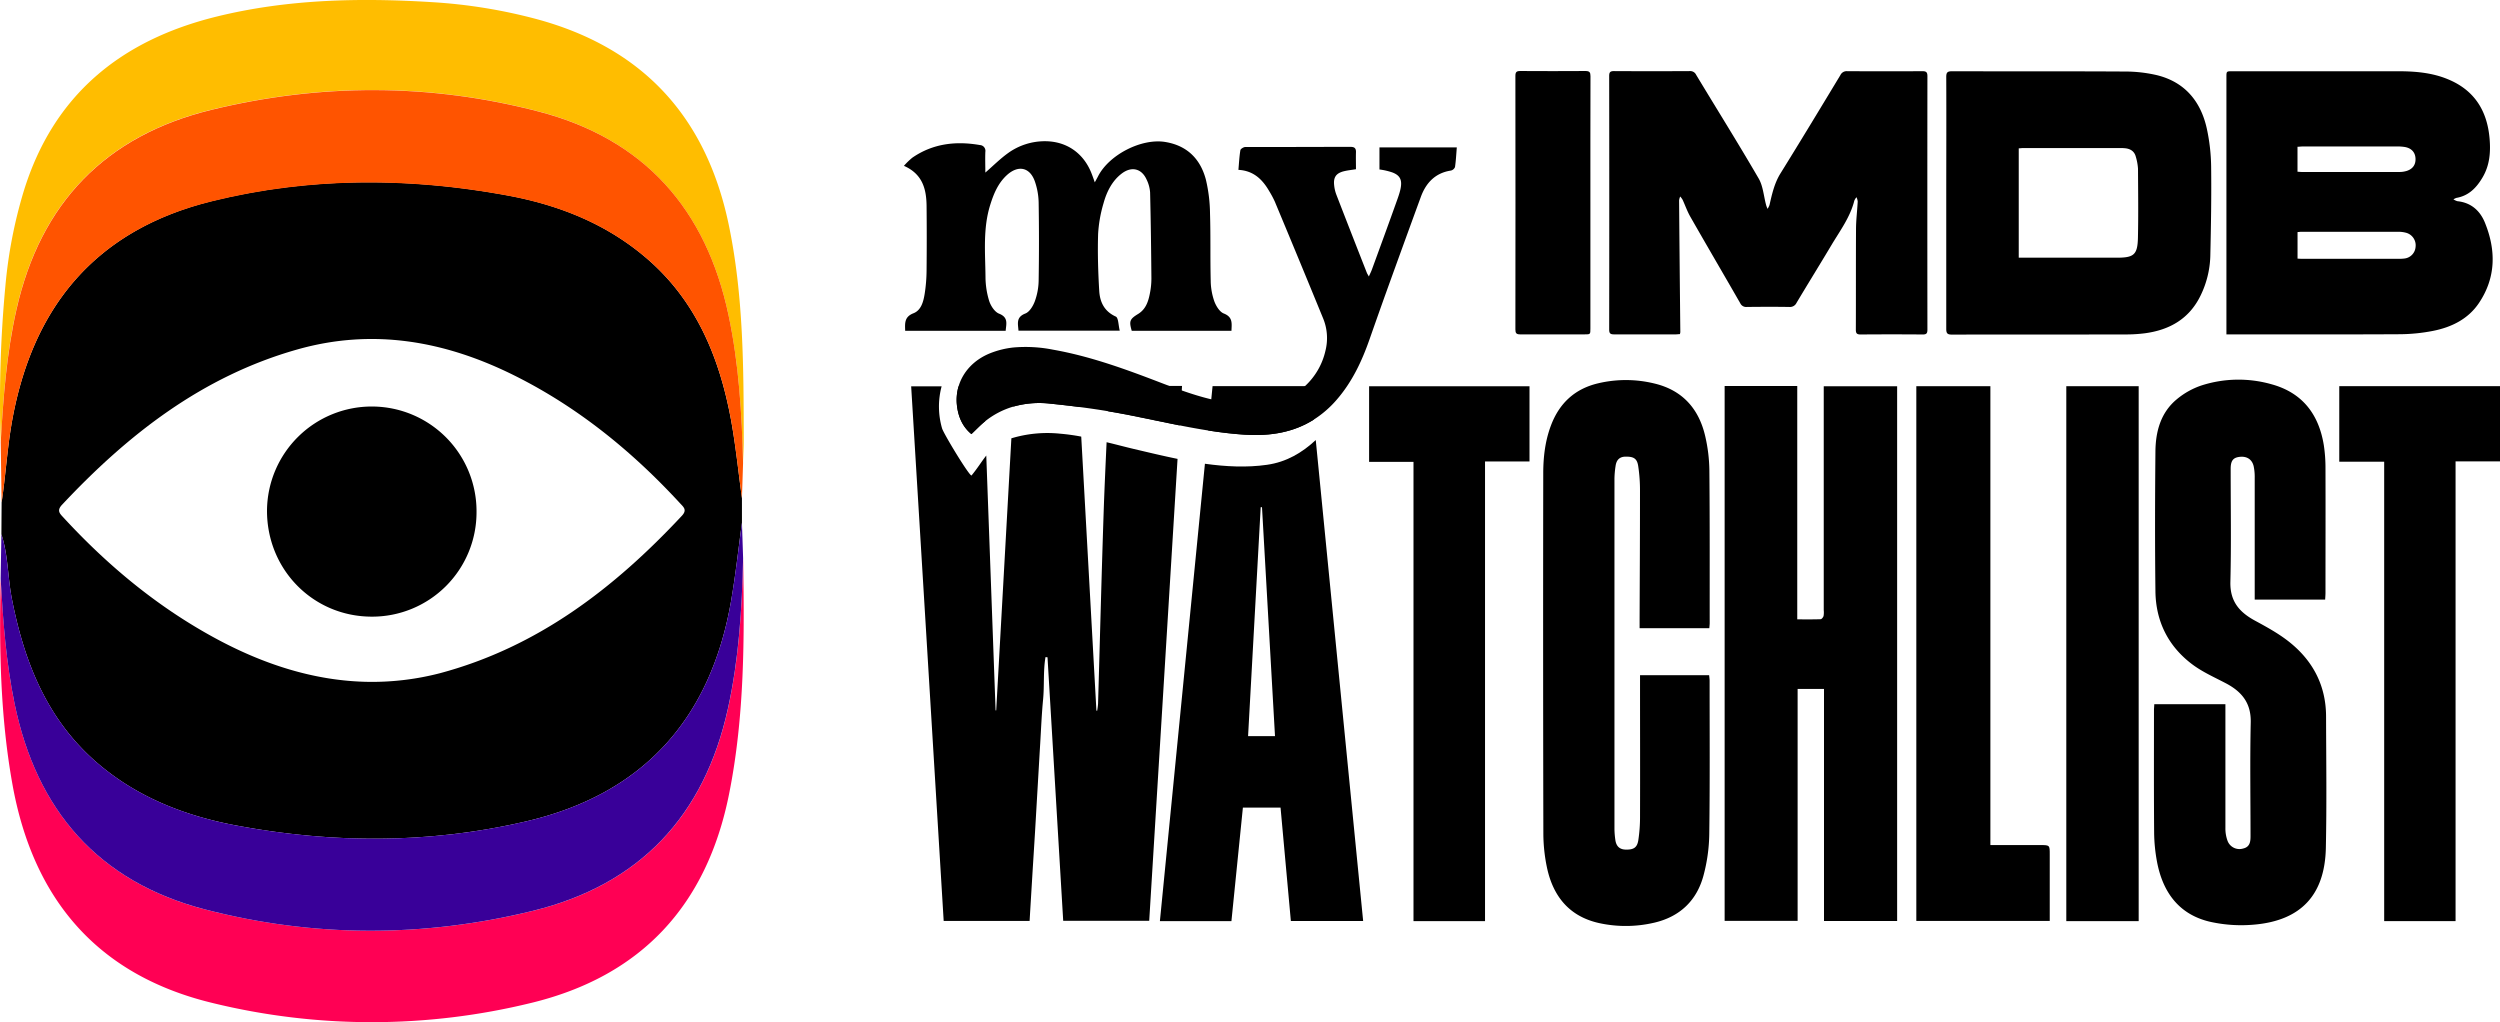 <svg xmlns="http://www.w3.org/2000/svg" viewBox="0 0 1153.33 471.57"><defs><style>.cls-1{fill:#ff0054;}.cls-2{fill:#ffbd00;}.cls-3{fill:#ff5400;}.cls-4{fill:#390099;}</style></defs><g id="Layer_2" data-name="Layer 2"><g id="Layer_1-2" data-name="Layer 1"><path d="M775,154.15c-.72,0-1.33.11-1.94.11-9.47,0-19,0-28.42,0-1.69,0-2.27-.42-2.27-2.2q.08-58.5,0-117c0-1.7.45-2.27,2.22-2.26q17.45.1,34.89,0a3,3,0,0,1,3,1.71c9.65,16,19.53,31.79,28.9,47.92,2,3.52,2.28,8.07,3.38,12.15.16.61.44,1.19.66,1.78a8.39,8.39,0,0,0,.91-1.79c1.14-5,2.25-10,5-14.48C830.7,65,839.87,49.82,849.05,34.62a3.19,3.19,0,0,1,3.14-1.78c11.56.06,23.12.08,34.68,0,1.91,0,2.31.62,2.31,2.39q-.07,58.41,0,116.8c0,1.66-.36,2.3-2.17,2.28q-14.31-.12-28.62,0c-1.74,0-2.24-.5-2.23-2.23.06-15.39,0-30.79.08-46.18,0-4.3.56-8.61.78-12.92a6.32,6.32,0,0,0-.56-2,5.87,5.87,0,0,0-1,1.59c-1.92,7.66-6.62,13.9-10.56,20.51-5.32,8.91-10.78,17.73-16.1,26.63a3.34,3.34,0,0,1-3.3,1.9c-6.55-.1-13.09-.08-19.64,0a3,3,0,0,1-3-1.67c-7.66-13.34-15.44-26.61-23.08-40-1.41-2.46-2.34-5.19-3.54-7.78a8.88,8.88,0,0,0-1.11-1.51,6.26,6.26,0,0,0-.51,1.79q.25,30.39.57,60.78C775.17,153.48,775.1,153.69,775,154.15Z"/><path d="M1146.36,102.69c-2.24-5.5-6.39-9.23-12.7-9.87a7.33,7.33,0,0,1-1.81-.85,7.33,7.33,0,0,1,1.34-.67c5.82-1,9.39-4.8,12.18-9.6,3.19-5.48,3.68-11.44,3.17-17.59-1.07-13-7-22.55-19.33-27.59-7.28-3-15-3.64-22.73-3.65h-76.65c-2.7,0-2.71,0-2.71,2.75V154.26h2.5c25.83,0,51.65.08,77.48-.07a82,82,0,0,0,15.32-1.54c8.55-1.7,16.24-5.45,21.23-12.91C1151.51,128,1151.53,115.39,1146.36,102.69Zm-37.28,16.59a20.33,20.33,0,0,1-2.71.12H1062.1c-.68,0-1.35-.05-2.17-.09V107.05c.63,0,1.17-.12,1.71-.12q22.33,0,44.68,0a13.62,13.62,0,0,1,3.71.46,6,6,0,0,1,4.35,6.56A5.81,5.81,0,0,1,1109.08,119.28Zm1.21-40.43a11.37,11.37,0,0,1-3.49.49q-22.44,0-44.89,0c-.61,0-1.22-.08-2-.12V67.71c.79,0,1.53-.13,2.26-.13q21.93,0,43.85,0a18.08,18.08,0,0,1,3.53.26c3,.57,4.65,2.47,4.8,5.23S1113.22,77.91,1110.29,78.85Z"/><path d="M1020.07,76.9a87.42,87.42,0,0,0-2-17.59c-2.79-12.59-10.16-21.46-23-24.63A64.55,64.55,0,0,0,980.15,33c-26.54-.16-53.07-.05-79.61-.13-2.12,0-2.68.54-2.67,2.67.08,19.36,0,38.72,0,58.08s0,38.72,0,58.09c0,2.13.56,2.66,2.67,2.65,26.61-.07,53.21,0,79.82-.07a70.05,70.05,0,0,0,9.16-.54c11.48-1.54,20.54-6.74,25.73-17.52a44.23,44.23,0,0,0,4.44-18.14C1020,104.33,1020.24,90.61,1020.07,76.9ZM986.3,109.6c-.17,7.91-1.84,9.28-9.66,9.28H931.31V68.43c.68,0,1.34-.13,2-.13h44.9a19.51,19.51,0,0,1,2.29.11c2.45.27,4.21,1.48,4.83,3.93a24.47,24.47,0,0,1,1,5.53C986.39,88.44,986.53,99,986.3,109.6Z"/><path d="M733.7,93.7v57.86c0,2.7,0,2.7-2.73,2.7-9.88,0-19.77,0-29.66,0-1.76,0-2.21-.55-2.21-2.26q.07-58.48,0-117c0-1.74.52-2.25,2.25-2.24q15,.1,30.07,0c1.9,0,2.32.61,2.32,2.39C733.68,54.71,733.7,74.21,733.7,93.7Z"/><path d="M467.48,187.58c.18-3.14.35-6.27.53-9.41H497.6q.27,4.82.53,9.62c-4.59-.6-9.19-1.12-13.79-1.59A43.74,43.74,0,0,0,467.48,187.58Z"/><path d="M441.43,186.76a22.41,22.41,0,0,1,.79-8.53h11.66q.3,8.07.59,16.13c-2.16,1.73-4.07,3.78-6.33,5.91C444,196.87,442,192.15,441.43,186.76Z"/><path d="M543.24,211.7q-6.54,106.6-13.07,213.09H490.49l-7.24-121.57-.93-.07c-1.09,6.45-.48,13.08-1.11,19.58-.65,6.76-.92,13.55-1.33,20.33s-.8,13.77-1.21,20.65-.78,13.57-1.19,20.35-.85,13.56-1.26,20.34-.82,13.52-1.23,20.45H435.35q-7.47-123.12-15-246.62h14.05a36.08,36.08,0,0,0,.21,19.41c.8,2.61,12.9,22.55,13.61,21.69,2.81-3.41,4.66-6.5,6.78-9.17q2.16,58.77,4.3,117.56l.28,0q3.51-62.7,7-125.51a57.38,57.38,0,0,1,22.46-2.14,94.42,94.42,0,0,1,9.77,1.35q3.51,63.27,7,126.4l.34.1a32.44,32.44,0,0,0,.42-3.23c.86-29.26,1.58-58.53,2.56-87.79.37-11,.87-21.93,1.38-32.89,4.22,1,8.44,2.14,12.66,3.14C529.72,208.69,536.43,210.31,543.24,211.7Z"/><path d="M545.31,178c0,.73-.09,1.46-.13,2.19-.08,1.24-.16,2.48-.23,3.72q-.39,6.19-.76,12.37c-7.7-1.52-15.37-3.22-23.08-4.73-3.27-.64-6.56-1.24-9.86-1.78.13-2.84.25-5.67.36-8.51.1-2.56.88-3.37,3.51-3.32,4.62.07,9.24.09,13.92.09l10.14,0h6.13Z"/><path d="M795.63,178.07h33.5V285.73c3.86,0,7.32.06,10.77-.07.49,0,1.2-.89,1.37-1.49a10,10,0,0,0,.08-2.68V178.19h33.86v246.7H841.47V317.83H829.3v107H795.63Z"/><path d="M993.84,324.86h32.81v3.59c0,17.88,0,35.77,0,53.65a16.42,16.42,0,0,0,1,5.82,5.85,5.85,0,0,0,7.1,3.55c3.17-.7,3.5-3.06,3.49-5.75,0-17.48-.29-35,.1-52.45.2-8.9-4.1-14.15-11.38-18-5.28-2.78-10.86-5.23-15.59-8.78-11.14-8.36-16.87-19.93-17-33.82-.26-21.48-.2-43,0-64.45.09-9.14,2.42-17.81,9.75-23.94a35.34,35.34,0,0,1,11.62-6.5,55.74,55.74,0,0,1,32.21-.5c14.34,3.93,21.86,14,24.12,28.24a68.94,68.94,0,0,1,.75,10.45c.07,19.18,0,38.37,0,57.55,0,1-.09,1.94-.15,3.09h-32.5v-3.71q0-26.24,0-52.46a23.9,23.9,0,0,0-.48-5.35c-.74-3.2-3.21-4.73-6.53-4.32-3,.36-4.08,1.84-4.08,5.53,0,17.38.3,34.78-.13,52.15-.22,9,4.18,14,11.42,17.91,5.42,2.94,10.92,5.95,15.72,9.77,11,8.74,17,20.25,17,34.5.06,20.18.33,40.37-.1,60.54q-.69,32.52-33,35.38a65.81,65.81,0,0,1-20.48-1.32c-14.34-3.36-21.77-13.68-24.41-27.66a76.7,76.7,0,0,1-1.33-13.69c-.15-18.88-.07-37.77-.07-56.65C993.74,326.55,993.8,325.87,993.84,324.86Z"/><path d="M788.57,289.8H756.4c0-1.27,0-2.42,0-3.56.07-19.89.19-39.77.18-59.66a74.12,74.12,0,0,0-.83-11.62c-.54-3.47-2.13-4.32-5.72-4.3-3,0-4.35,1.65-4.72,4.36a43.13,43.13,0,0,0-.51,5.66q0,80.94,0,161.88a38.18,38.18,0,0,0,.39,4.77c.35,2.84,1.77,4.57,4.86,4.62,3.53.07,5.2-.87,5.75-4.29a71.23,71.23,0,0,0,.8-11c.07-20.49,0-41,0-61.46v-3.72h31.88c.08.92.22,1.78.22,2.64,0,23.59.16,47.17-.16,70.75a78,78,0,0,1-2.63,18.91c-3.13,11.8-11.05,19.23-23,21.94a57.56,57.56,0,0,1-25,.17c-13.81-3-21.36-12.24-24.22-25.54A77.33,77.33,0,0,1,712,384.28q-.18-82.87-.05-165.77c0-7.63.86-15.15,3.61-22.37,3.88-10.19,11-16.76,21.63-19.29a55.44,55.44,0,0,1,26.15.1c13,3.14,20.54,11.82,23.4,24.58A73.66,73.66,0,0,1,788.59,217c.22,23.48.13,47,.15,70.44C788.74,288.09,788.64,288.78,788.57,289.8Z"/><path d="M604.67,179.35l-.12-1.22H559.4l-.6,6.09-.36,3.67c-.35,3.57-.71,7.14-1.06,10.71,5.59.88,11.21,1.57,16.9,1.93,11.94.77,22.59-1.14,31.79-6.94Q605.38,186.48,604.67,179.35ZM607,203c-6.22,5.81-13.51,10.16-22.52,11.43-9.31,1.33-19,.85-28.61-.49q-10.39,105.51-20.77,211h33q2.65-26.32,5.29-52.37h17.37c1.6,17.6,3.18,35,4.76,52.33h33.35Q617.92,313.76,607,203ZM575.78,339.59q2.93-52.9,5.82-105.6l.6,0c2,35.12,4,70.23,6,105.62Z"/><path d="M685.09,424.94h-33V213.08H631.61V178.19h74v34.69H685.09Z"/><path d="M1132.83,424.94H1099.9V213h-20.72V178.15h74.15v34.7h-20.5Z"/><path d="M918.23,389.86h23c4.38,0,4.38,0,4.38,4.3q0,13.65,0,27.28v3.41H884.06V178.16h34.17Z"/><path d="M986.64,424.94H953.25V178.18h33.39Z"/><path d="M568.11,152.61h-46c-1.31-4.46-.94-5.41,3-7.81,3.54-2.19,4.67-5.8,5.39-9.55a34.81,34.81,0,0,0,.68-6.75c-.11-13.25-.28-26.5-.6-39.75a16.07,16.07,0,0,0-1.6-5.88c-2.28-5.11-6.88-6.25-11.38-2.89s-7.05,8.47-8.51,13.8a61.74,61.74,0,0,0-2.5,14.26c-.26,8.71,0,17.46.52,26.16.31,5.1,2.3,9.43,7.63,11.84,1.25.57,1.19,4,1.84,6.52H469.86c-.21-3.24-1.23-6.22,3.17-7.93,1.93-.74,3.56-3.46,4.37-5.64a29.29,29.29,0,0,0,1.76-9.46q.3-18.12,0-36.23a31.62,31.62,0,0,0-1.6-9.18c-2.24-7-7.82-8.22-13.2-3.2-4,3.74-6,8.63-7.57,13.71-3.37,10.84-2.25,22-2.15,33.08a38.2,38.2,0,0,0,1.69,11.1c.72,2.27,2.53,5.08,4.55,5.88,4.43,1.75,3.32,4.72,3.07,7.91H417.59c-.12-3.51-.4-6.44,3.84-8.09,3.54-1.39,4.56-5.36,5.14-8.89a72.82,72.82,0,0,0,.89-10.94q.15-14.88,0-29.76c-.1-7.7-1.86-14.64-10.45-18.41a33.13,33.13,0,0,1,3.86-3.75c9.52-6.57,20.09-7.77,31.22-5.84a2.67,2.67,0,0,1,2.48,3.13c-.13,3.2,0,6.41,0,9.57,3.59-3.12,6.82-6.37,10.49-9a29,29,0,0,1,17-5.47c9.79,0,17.6,5.28,21.35,14.47.52,1.29,1,2.61,1.65,4.5.64-1.18,1.08-1.93,1.47-2.71,5.05-10,20.06-17.72,31.05-15.91,10.08,1.65,16.22,7.84,18.73,17.36a70.7,70.7,0,0,1,1.91,15.65c.32,10.34.06,20.7.32,31.05A29.84,29.84,0,0,0,560.2,139c.81,2.18,2.45,4.88,4.38,5.63C568.84,146.29,568.23,149.26,568.11,152.61Z"/><path d="M672.07,68c-.26,3.16-.4,6.13-.83,9.06a2.72,2.72,0,0,1-1.91,1.63c-7.25,1.11-11.51,5.73-13.86,12.17Q647,114,638.6,137.32q-3.42,9.59-6.78,19.18c-3.56,10.18-8.06,19.74-15.18,27.93a47.55,47.55,0,0,1-10.57,9.16c-9.2,5.8-19.85,7.71-31.79,6.94-5.69-.36-11.31-1.05-16.9-1.93-4.41-.69-8.81-1.5-13.19-2.37-7.7-1.52-15.37-3.22-23.08-4.73-3.27-.64-6.56-1.24-9.86-1.78q-6.54-1.08-13.12-1.93c-4.59-.6-9.19-1.12-13.79-1.59a43.74,43.74,0,0,0-16.86,1.38,37.76,37.76,0,0,0-13,6.76l0,0c-2.16,1.73-4.07,3.78-6.33,5.91-4.12-3.4-6.18-8.12-6.71-13.51a22.41,22.41,0,0,1,.79-8.53c2-6.71,7.15-12.27,14.54-15.24a40.67,40.67,0,0,1,10.72-2.66,64.81,64.81,0,0,1,18.28,1c17.29,3.06,33.67,9.07,50,15.35,1.15.44,2.29.88,3.44,1.3h0c2,.76,4,1.48,6,2.18,4.48,1.56,9,3,13.62,4.08a98,98,0,0,0,16.2,2.67c10.57.79,20.14-2.49,27-8.76a31.69,31.69,0,0,0,9.46-16.4,23.85,23.85,0,0,0-1-14.63Q599.39,120,588.11,93a44.17,44.17,0,0,0-2.59-4.84c-3.12-5.39-7.23-9.42-14.2-9.8.28-3.15.42-6.15.91-9.08.11-.62,1.52-1.47,2.33-1.47l6.29,0c11.08,0,22.15,0,33.23-.05h9c1.8,0,2.53.66,2.47,2.47-.08,2.57,0,5.14,0,7.84-2.06.33-3.86.51-5.6.94a9.19,9.19,0,0,0-1.37.44c-2.49,1-3.43,2.81-3.1,5.91a17,17,0,0,0,1,4.39q7,18.09,14.1,36.13c.15.38.4.73.92,1.67.59-1.34,1.05-2.23,1.39-3.16,4-10.94,8-21.86,11.9-32.82,2.53-7.08,2.28-10.2-2.4-12a30.5,30.5,0,0,0-6-1.39V68Z"/><path d="M337.26,193.82c-5.33-29-16.2-55.34-39.34-75C279.38,103,257.41,94.41,233.81,90.08c-45.5-8.37-91-8.44-136.09,2.7C44.33,106,15,141.23,5.51,194.51c-2.19,12.38-2.88,24.9-4.76,37.3q-.06,7.35-.1,14.68c3.16,9.6,2.88,19.76,4.79,29.57,5.66,29,16,55.49,38.9,75.45,18.57,16.16,40.73,24.82,64.55,29.3,44.69,8.41,89.44,8.46,133.82-1.88,54.13-12.63,85.13-47.39,94.57-101.76,2.07-11.95,3.36-24,5-36.05V229.83C340.64,217.83,339.44,205.73,337.26,193.82Zm-22.63,44.06c-31.28,33.51-66.67,60.71-111.85,72.74a124.79,124.79,0,0,1-32.37,3.95c-25.2-.27-49.42-8.2-72.29-20.79C72,279.43,49.48,260.67,29.36,238.85c-1.72-1.87-3.34-3.22-.73-6,30.45-32.49,64.73-59.2,108.38-71.59,35.12-10,68.49-3.93,100.54,12.09,29.31,14.65,54.24,35,76.34,59C315.44,234,317,235.29,314.63,237.88Z"/><path class="cls-1" d="M342.82,257.47c.65,36.5.72,73-6.51,109-10.28,51.24-40.48,83.88-91.23,96.2a309,309,0,0,1-147,.05c-53.13-12.81-82.87-47.89-92.36-101C.1,330.35-.42,298.65.32,266.88c1.07,19.33,2.51,38.61,6.42,57.65,10.15,49.42,38.73,82.22,87.83,95,50.11,13,100.75,13,151.06.72,49.47-12.06,79.31-43.77,90.22-93.43C340.87,304,342.31,280.77,342.82,257.47Z"/><path class="cls-2" d="M.33,204.12a565.42,565.42,0,0,1,2.16-72.23,216.83,216.83,0,0,1,8.44-43.63C24.61,43.8,55.75,18.55,99.85,7.67,132.64-.42,166-1.08,199.43,1a242.65,242.65,0,0,1,48.11,7.81c49,13.24,78.18,45.05,88.58,94.53,6.93,33,6.93,66.36,7,99.77,0,3.49-.23,7-.35,10.49-.54-22.88-1.93-45.66-6.68-68.15-10.32-48.91-38.86-81.26-87.45-94-50.12-13.1-100.77-13.1-151.08-.84-48.88,11.92-78.88,42.9-90,92.19C3,163.07,1.51,183.56.33,204.12Z"/><path class="cls-3" d="M.33,204.12c1.18-20.56,2.7-41.05,7.26-61.26,11.12-49.29,41.12-80.27,90-92.19,50.31-12.26,101-12.26,151.08.84,48.59,12.69,77.13,45,87.45,94,4.75,22.49,6.14,45.27,6.68,68.15q-.26,8.1-.52,16.22c-1.65-12-2.85-24.1-5-36-5.32-29-16.18-55.34-39.33-75-18.55-15.79-40.51-24.36-64.11-28.7-45.5-8.36-91-8.44-136.08,2.71C44.33,106,15,141.23,5.52,194.51c-2.2,12.38-2.9,24.91-4.77,37.3Z"/><path class="cls-4" d="M342.82,257.47c-.51,23.3-1.95,46.51-7,69.35-10.91,49.66-40.75,81.37-90.22,93.43-50.31,12.27-100.95,12.31-151.06-.72-49.1-12.78-77.68-45.58-87.83-95-3.91-19-5.35-38.32-6.42-57.65L.65,246.5c3.16,9.59,2.88,19.75,4.8,29.57,5.65,29,16,55.48,38.89,75.44,18.58,16.15,40.73,24.81,64.55,29.3,44.69,8.41,89.44,8.46,133.82-1.89,54.13-12.62,85.13-47.38,94.57-101.75,2.07-11.95,3.35-24,5-36.05Z"/><path d="M219.84,236.26a48.15,48.15,0,0,1-48.39,48.22c-27-.05-48.37-21.72-48.27-49a48.33,48.33,0,0,1,96.66.78Z"/></g></g></svg>